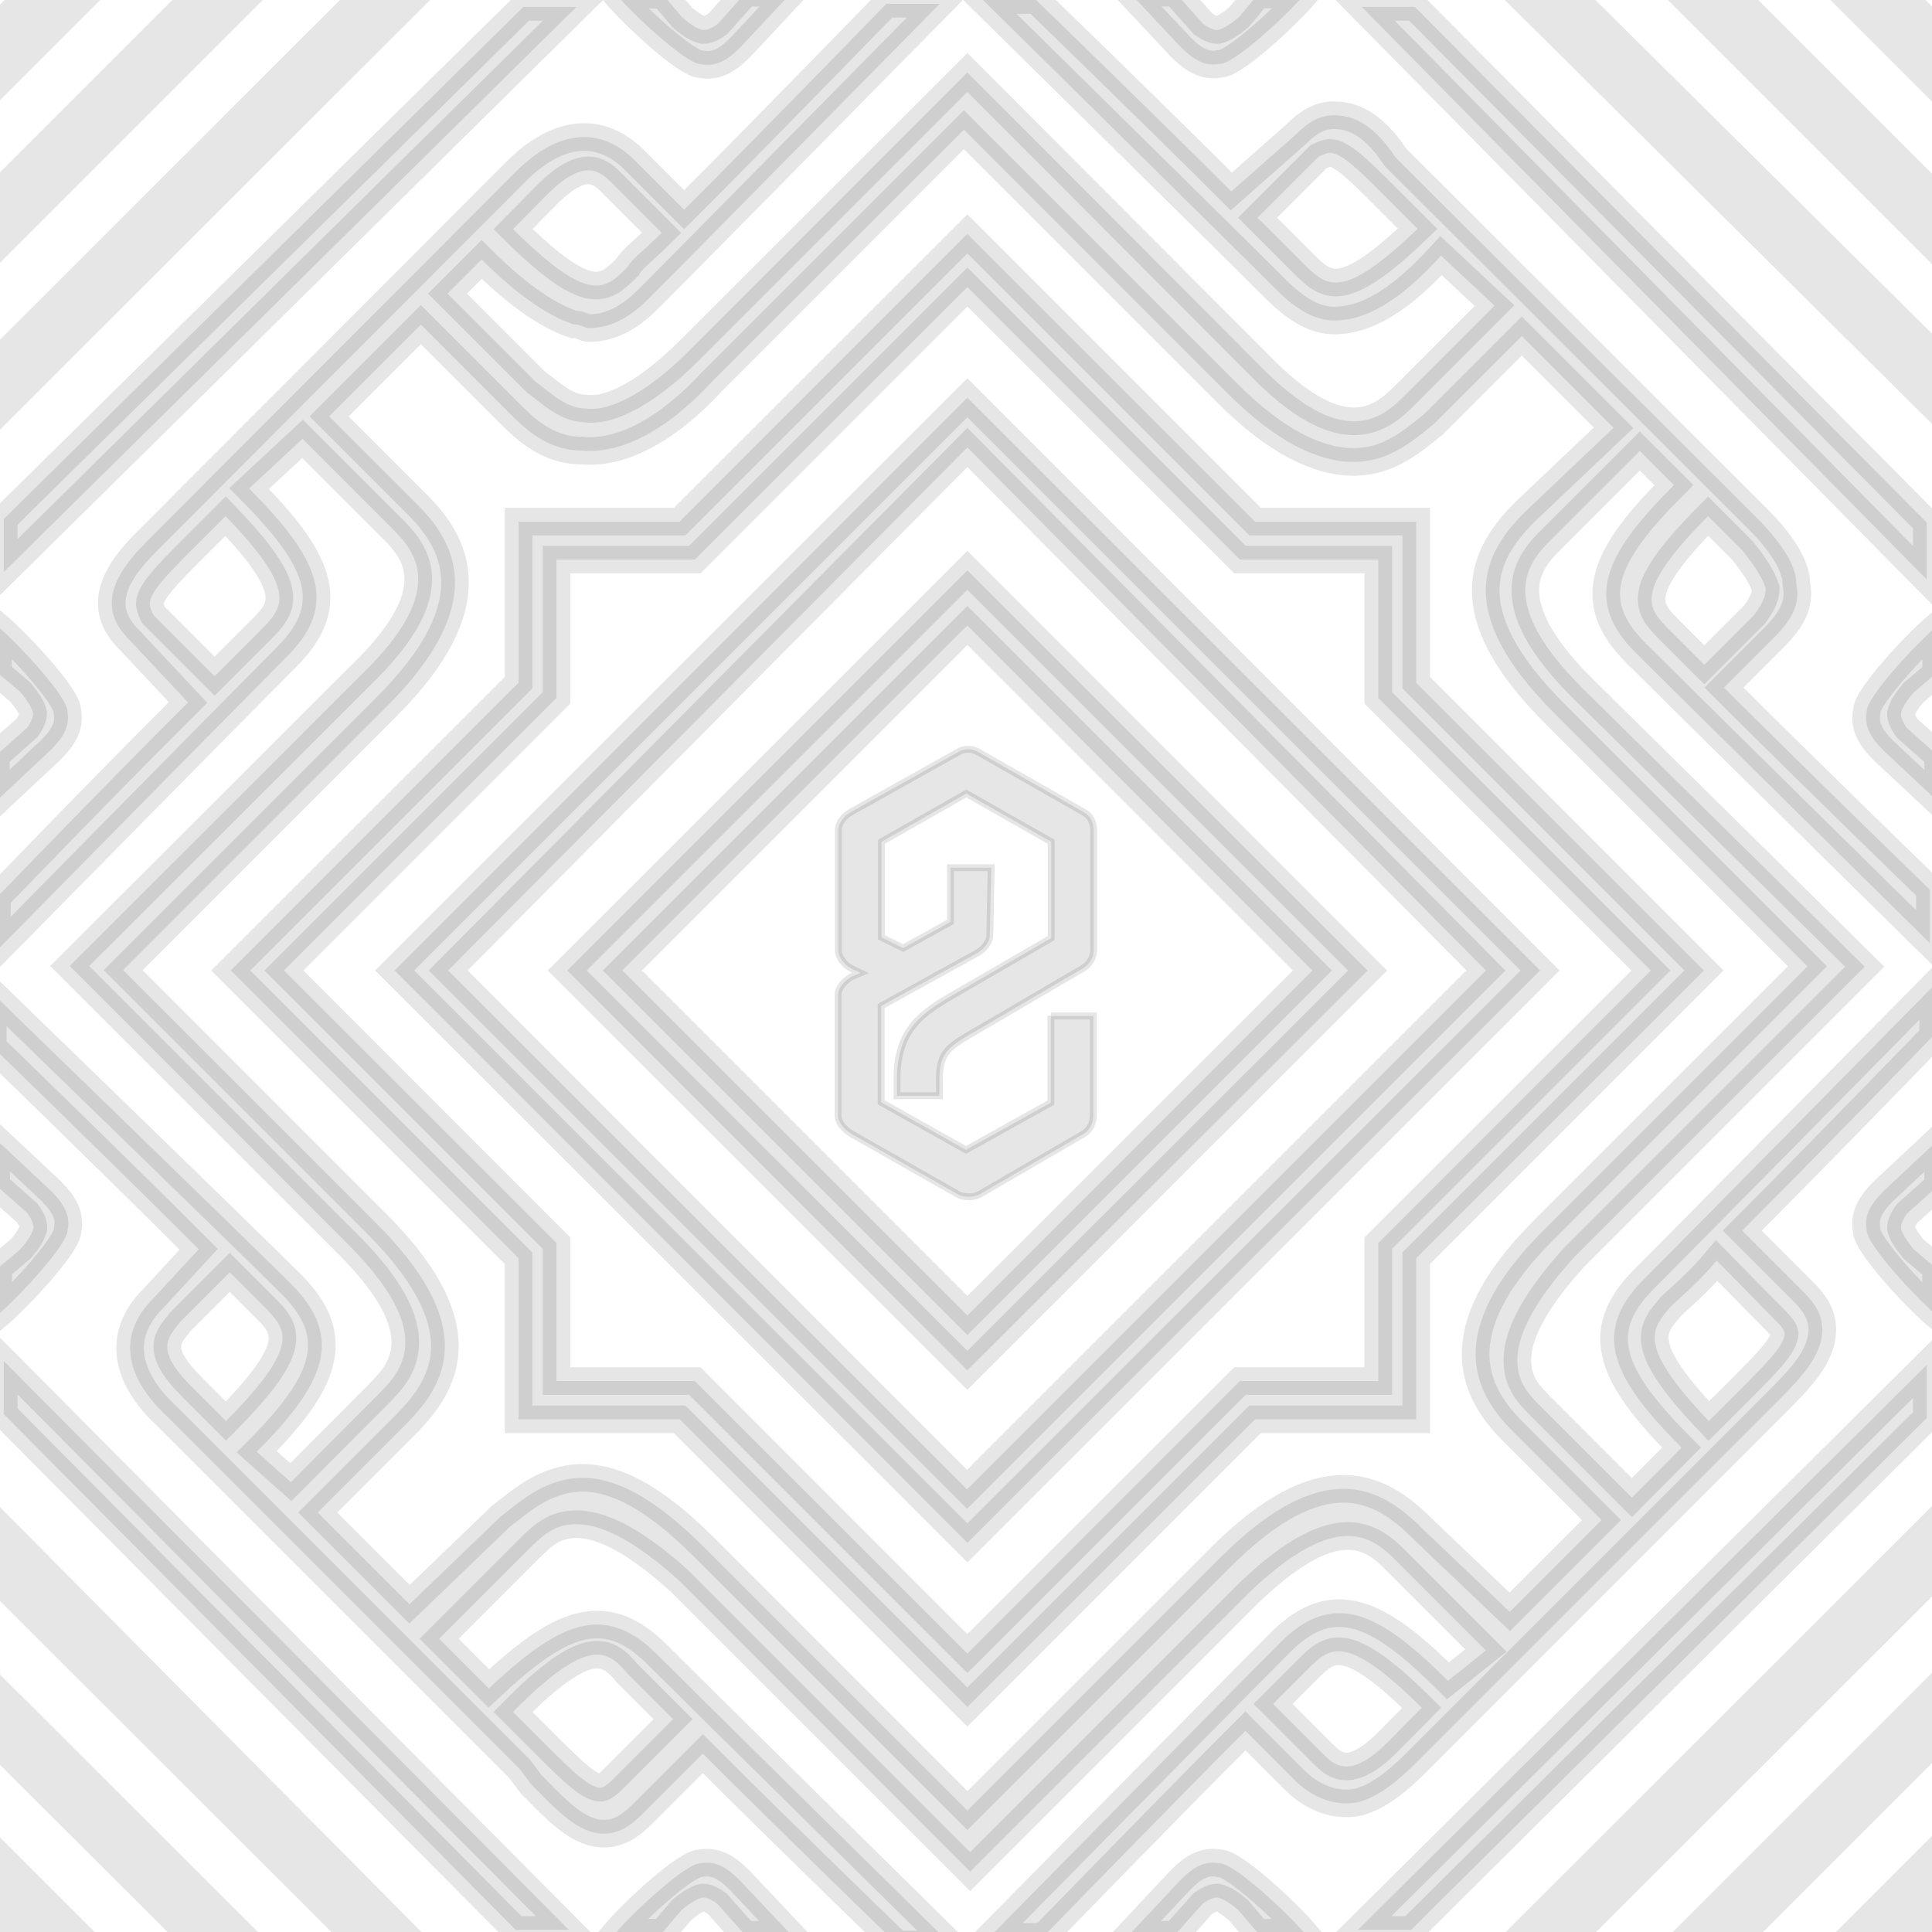 <?xml version="1.0" encoding="utf-8"?>
<!-- Generator: Adobe Illustrator 17.1.0, SVG Export Plug-In . SVG Version: 6.00 Build 0)  -->
<!DOCTYPE svg PUBLIC "-//W3C//DTD SVG 1.1//EN" "http://www.w3.org/Graphics/SVG/1.1/DTD/svg11.dtd">
<svg version="1.1" id="Laag_1" xmlns="http://www.w3.org/2000/svg" xmlns:xlink="http://www.w3.org/1999/xlink" x="0px" y="0px"
	 viewBox="200 0 560 560" enable-background="new 200 0 560 560" xml:space="preserve">
<path opacity="0.1" stroke="#000000" stroke-width="8" stroke-miterlimit="10" enable-background="new    " d="M480.4,397.2
	l-116-115.9l116-116l116,116L480.4,397.2z M380.4,281.3l100,100l100-100l-100-100L380.4,281.3z"/>
<path opacity="0.1" stroke="#000000" stroke-width="8" stroke-miterlimit="10" enable-background="new    " d="M480.4,447.2
	l-166-165.9l166-166l166,166L480.4,447.2z M329.9,281.3l150.4,150.4l150.4-150.4L480.4,129.7L329.9,281.3z"/>
<polygon opacity="0.1" stroke="#000000" stroke-width="8" stroke-miterlimit="10" enable-background="new    " points="201.1,165.8 
	201.1,150.4 351.7,2 367.1,2 "/>
<polygon opacity="0.1" stroke="#000000" stroke-width="8" stroke-miterlimit="10" enable-background="new    " points="758.5,168 
	594.7,2 610.1,2 758.5,151.5 "/>
<polygon opacity="0.1" stroke="#000000" stroke-width="8" stroke-miterlimit="10" enable-background="new    " points="609,559.4 
	593.6,559.4 758.5,395.6 758.5,411 "/>
<polygon opacity="0.1" stroke="#000000" stroke-width="8" stroke-miterlimit="10" enable-background="new    " points="349.5,559.4 
	201.1,409.9 201.1,394.5 364.9,559.4 "/>
<path opacity="0.1" stroke="#000000" stroke-width="8" stroke-miterlimit="10" enable-background="new    " d="M760.5,285.7
	c0,0-73.1,74.2-84.1,85.2c-15.5,15.5-8.8,28.8,11,48.7L673,434.1l-25.5-25.5c-4.4-4.4-7.7-7.7-7.7-14.4c0-7.7,5.5-17.7,16.6-29.9
	l84.1-84.1l-81.9-80.8c-25.5-25.5-15.5-36.5-8.8-43.2l25.5-25.5l9.9,9.9c-19.9,19.9-26.6,33.2-11,48.7c11,11,85.2,84.1,85.2,84.1
	v-15.5c0,0-36.5-35.4-59.7-58.6l14.4-14.4c5.5-5.5,7.7-9.9,6.6-15.5c0-5.5-4.4-12.1-11-18.8l-102-101.8l-3.3-3.3
	c-4.4-6.6-9.9-12.1-17.7-12.1c-4.4,0-7.7,2.2-11,5.5l-18.8,16.6C533.5,32.1,500.3,0,500.3,0h-15.4c0,0,74.2,73.1,85.2,84.1
	c5.5,5.5,11,8.8,16.6,8.8c9.9,0,19.9-6.6,31-18.8l15.5,14.5l-25.5,25.5c-6.6,6.6-17.7,17.7-43.2-8.8L480.4,21l-80.8,80.8
	c-11,11-22.2,17.7-29.9,16.6c-5.5,0-9.9-4.4-14.4-7.7l-25.6-25.6l9.9-9.9c11,11,19.9,16.6,26.6,18.8c2.2,0,3.3,1.1,4.4,1.1
	c7.7,0,13.3-4.4,17.7-8.8c11-11,84.1-85.2,84.1-85.2h-15.5c0,0-35.4,36.5-58.6,59.7l-14.4-14.4c-9.9-9.9-22.2-8.8-34.3,3.3
	L247.8,151.7l-3.3,3.3c-5.5,5.5-12.1,12.1-12.1,19.9c0,4.4,2.2,7.7,5.5,11l16.6,17.7c-23.4,23.3-55.4,56.5-55.4,56.5v15.4
	c0,0,73.1-74.2,84.1-85.2c15.5-15.5,8.8-28.8-11-48.7l15.5-14.4l25.5,25.5c6.6,6.6,17.7,17.7-8.8,43.2l-84.2,84.1l80.8,80.8
	c25.5,25.5,15.5,36.5,8.8,43.2l-25.5,25.6l-9.9-8.8c19.9-19.9,25.5-33.2,9.9-48.7c-11-11-86.4-84.1-86.4-84.1v15.5
	c0,0,36.5,35.4,59.7,58.6l-13.3,14.4c-9.9,9.9-8.8,22.2,4.4,34.3l101.9,101.9l3.3,4.4c6.6,6.6,13.3,14.4,21.1,14.4l0,0
	c4.4,0,7.7-2.2,11-5.5l17.7-17.7c23.3,23.3,56.4,55.3,56.4,55.3h15.5c0,0-74.2-73.1-85.2-84.1c-15.5-15.5-28.8-8.8-48.7,9.9
	l-14.4-14.4l25.5-25.5c4.4-4.4,7.7-7.7,14.4-7.7c7.7,0,17.7,5.5,29.9,16.6l84.1,84.1l80.8-80.8c26.6-25.5,36.5-15.5,43.2-8.8
	l25.5,25.5l-11,8.8c-19.9-19.9-33.2-26.6-48.7-11c-11,11-84.1,85.2-84.1,85.2h15.5c0,0,35.4-36.5,58.6-59.7l14.4,14.4
	c4.4,4.4,9.9,6.6,14.4,6.6h1.1c5.5,0,12.1-4.4,18.8-11l101.9-101.9l3.3-3.3c6.6-6.6,13.3-13.3,13.3-21.1c0-4.4-2.2-7.7-5.5-11
	l-17.7-17.7c23.3-23.3,55.3-56.4,55.3-56.4L760.5,285.7z M711.8,170.5c0,1.1,0,3.3-3.3,7.7L694,192.7c-4.4-4.4-7.7-7.7-9.9-9.9
	c-6.6-6.6-11-11,11-33.2l9.9,9.9C708.5,163.9,710.7,167.2,711.8,170.5z M577.8,76.4c-2.2-2.2-6.6-6.6-13.3-13.3l17.7-17.7
	c2.2-1.1,3.3-1.1,3.3-1.1c3.3,0,8.8,5.5,13.3,9.9c1.1,1.1,2.2,2.2,3.3,3.3l8.8,8.8C588.9,87.5,584.5,83,577.8,76.4z M358.6,56.4
	c11-11,15.5-6.6,18.8-3.3l14.4,14.4c-4.4,4.4-8.8,7.7-9.9,9.9c-6.6,6.6-11,11-33.2-11L358.6,56.4z M275.5,182.7
	c-2.2,2.2-6.6,6.6-13.3,13.3l-17.7-17.7c-1.1-2.2-1.1-3.3-1.1-3.3c0-3.3,5.5-8.8,9.9-13.3c1.1-1.1,2.2-2.2,3.3-3.3l8.8-8.8
	C286.6,171.6,282.1,176,275.5,182.7z M252.2,383.2l14.4-14.4c4.4,4.4,7.7,7.7,9.9,9.9c6.6,6.6,11,11-11,33.2l-9.9-9.9
	C244.5,390.9,248.9,387.6,252.2,383.2z M381.8,485c2.2,2.2,6.6,6.6,13.3,13.3l-17.7,17.7c-2.2,2.2-3.3,2.2-3.3,2.2
	c-3.3,0-8.8-5.5-13.3-9.9c-1.1-1.1-2.2-2.2-3.3-3.3l-8.8-8.8C370.7,473.9,376.2,478.4,381.8,485z M612.1,442.9
	c-12.1-12.1-28.8-21.1-58.6,8.8l-73.1,73.1L404,448.4c-14.4-14.4-26.6-21.1-37.7-19.9c-9.9,1.1-16.6,7.7-21.1,11L318.7,465
	l-26.6-26.6l25.5-25.5c12.1-12.1,21.1-28.8-8.8-58.6l-73.1-73.1l76.4-76.4c29.9-29.9,19.9-47.6,8.8-58.6l-25.5-25.5L322,94.1
	l25.5,25.5c4.4,4.4,11,11,21.1,11c11,1.1,24.4-5.5,37.7-19.9l73.1-73.1l76.4,76.4c14.4,14.4,26.6,19.9,36.5,19.9
	c9.9,0,16.6-5.5,23.3-11l25.5-25.5l26.6,26.6L642,148.4c-12.1,12.1-21.1,28.8,8.8,58.6l73.1,73.1l-76.4,76.4
	c-29.9,29.9-19.9,47.6-8.8,58.6l25.5,25.5l-26.6,26.6L612.1,442.9z M602.2,505c-11,11-15.5,6.6-18.8,3.3l-14.4-14.4
	c4.4-4.4,7.7-7.7,9.9-9.9c6.6-6.6,11-11,33.2,11L602.2,505z M715.1,383.2c2.2,2.2,2.2,3.3,2.2,3.3c0,3.3-5.5,8.8-9.9,13.3
	l-12.1,12.1c-21.1-22.2-16.6-26.6-11-33.2c2.2-2.2,7.7-6.6,13.3-13.3L715.1,383.2z"/>
<path opacity="0.1" stroke="#000000" stroke-width="8" stroke-miterlimit="10" enable-background="new    " d="M198.8,232.3
	l15.8-14.8c4.1-4.1,5.7-7.3,4.9-11.5c0-4.1-14.2-19.4-20.1-24.4l0,13.5l6.5,5.5c2.3,2.8,3.3,4.5,3.7,6.1c0,0.6,0,1.8-1.8,4.3l-9,8
	L198.8,232.3z"/>
<path opacity="0.1" stroke="#000000" stroke-width="8" stroke-miterlimit="10" enable-background="new    " d="M761.8,219.1l-9-8
	c-1.8-2.5-1.8-3.7-1.8-4.3c0.4-1.7,1.4-3.4,3.7-6.1l6.5-5.5l0-13.5c-5.9,5-20.1,20.3-20.1,24.4c-0.8,4.2,0.8,7.4,4.9,11.5l15.8,14.8
	L761.8,219.1z"/>
<path opacity="0.1" stroke="#000000" stroke-width="8" stroke-miterlimit="10" enable-background="new    " d="M198.9,343.6l9,8
	c1.8,2.5,1.8,3.7,1.8,4.3c-0.4,1.7-1.4,3.4-3.7,6.1l-6.5,5.5l0,13.5c5.9-5,20.1-20.3,20.1-24.4c0.8-4.2-0.8-7.4-4.9-11.5l-15.8-14.8
	L198.9,343.6z"/>
<path opacity="0.1" stroke="#000000" stroke-width="8" stroke-miterlimit="10" enable-background="new    " d="M761.8,330.4
	L746,345.2c-4.1,4.1-5.7,7.3-4.9,11.5c0,4.1,14.2,19.4,20.1,24.4l0-13.5l-6.5-5.5c-2.3-2.8-3.3-4.5-3.7-6.1c0-0.6,0-1.8,1.8-4.3l9-8
	L761.8,330.4z"/>
<path opacity="0.1" stroke="#000000" stroke-width="8" stroke-miterlimit="10" enable-background="new    " d="M540.6,560.8l8-9
	c2.5-1.8,3.7-1.8,4.3-1.8c1.7,0.4,3.4,1.4,6.1,3.7l5.5,6.5l13.5,0c-5-5.9-20.3-20.1-24.4-20.1c-4.2-0.8-7.4,0.8-11.5,4.9l-14.8,15.8
	L540.6,560.8z"/>
<path opacity="0.1" stroke="#000000" stroke-width="8" stroke-miterlimit="10" enable-background="new    " d="M527.4-2.2l14.8,15.8
	c4.1,4.1,7.3,5.7,11.5,4.9c4.1,0,19.4-14.2,24.4-20.1l-13.5,0L559.1,5c-2.8,2.3-4.5,3.3-6.1,3.7c-0.6,0-1.8,0-4.3-1.8l-8-9
	L527.4-2.2z"/>
<path opacity="0.1" stroke="#000000" stroke-width="8" stroke-miterlimit="10" enable-background="new    " d="M429.3,560.8
	L414.4,545c-4.1-4.1-7.3-5.7-11.5-4.9c-4.1,0-19.4,14.2-24.4,20.1l13.5,0l5.5-6.5c2.8-2.3,4.5-3.3,6.1-3.7c0.6,0,1.8,0,4.3,1.8l8,9
	L429.3,560.8z"/>
<path opacity="0.1" stroke="#000000" stroke-width="8" stroke-miterlimit="10" enable-background="new    " d="M416.1-2.1l-8,9
	c-2.5,1.8-3.7,1.8-4.3,1.8c-1.7-0.4-3.4-1.4-6.1-3.7l-5.5-6.5l-13.5,0c5,5.9,20.3,20.1,24.4,20.1c4.2,0.8,7.4-0.8,11.5-4.9
	l14.8-15.8L416.1-2.1z"/>
<g opacity="0.1">
	<polygon stroke="#000000" stroke-width="8" stroke-miterlimit="10" points="198,120.9 198,106.1 307.4,-3.2 322.2,-3.2 	"/>
	<polygon stroke="#000000" stroke-width="8" stroke-miterlimit="10" points="763.1,120.3 635.1,-6.7 650,-6.7 763.1,105.4 	"/>
	<polygon stroke="#000000" stroke-width="8" stroke-miterlimit="10" points="307,565.3 197.2,455.6 197.2,439.7 321.8,565.3 	"/>
	<polygon stroke="#000000" stroke-width="8" stroke-miterlimit="10" points="655.1,561.9 640.2,561.9 763.6,438.6 763.6,453.5 	"/>
</g>
<g opacity="0.1">
	<polygon stroke="#000000" stroke-width="8" stroke-miterlimit="10" points="198.9,71.6 198.9,56.7 258.2,-2.6 273.1,-2.6 	"/>
	<polygon stroke="#000000" stroke-width="8" stroke-miterlimit="10" points="762.2,73.1 686.1,-3 701,-3 762.2,58.2 	"/>
	<polygon stroke="#000000" stroke-width="8" stroke-miterlimit="10" points="254.9,560.7 196.9,502.8 196.9,487.9 269.8,560.7 	"/>
	<polygon stroke="#000000" stroke-width="8" stroke-miterlimit="10" points="702.7,562.7 687.8,562.7 763.1,487.4 763.1,502.3 	"/>
</g>
<g opacity="0.1">
	<polygon stroke="#000000" stroke-width="8" stroke-miterlimit="10" points="199.9,23.5 199.9,7.1 207,0 223.4,0 	"/>
	<polygon stroke="#000000" stroke-width="8" stroke-miterlimit="10" points="759.9,23.7 735.7,-0.5 752,-0.5 759.9,7.4 	"/>
	<polygon stroke="#000000" stroke-width="8" stroke-miterlimit="10" points="204.5,559.1 200.8,555.4 200.8,539 220.9,559.1 	"/>
	<polygon stroke="#000000" stroke-width="8" stroke-miterlimit="10" points="755.3,558.8 739,558.8 759.5,538.3 759.5,554.6 	"/>
</g>
<path opacity="0.1" stroke="#000000" stroke-width="8" stroke-miterlimit="10" enable-background="new    " d="M480.4,494.8
	L397,411.4h-46.7v-46.7l-83.4-83.4l83.4-83.4v-46.7H397l83.4-83.4l83.4,83.4h46.7v46.7l83.4,83.4l-83.4,83.4v46.7h-46.7L480.4,494.8
	z M361.3,400.3h40.1l79,79l79-79h40.1v-40l79-79l-79-79v-40.1h-40.1l-79-79l-79,79h-40.1v40.1l-79,79l79,79L361.3,400.3L361.3,400.3
	z"/>
<path opacity="0.1" stroke="#000000" stroke-width="2" stroke-miterlimit="10" enable-background="new    " d="M504.6,294.4v25.2
	L480,333.3l-24.6-13.8v-27.9l27.9-15.4c1.9-1.1,3.6-3.1,3.6-5.2l0.4-19.5l-11.8,0v15.7l-13.7,7.6l-6.3-3.1v-27.7l24.6-14l24.6,14
	v27.9l-26.9,15.6c-10.7,6.1-17.8,10.7-17.8,25.5v4.6h12.3v-4.6c0-8.3,2.6-9.6,12-15c0,0,29.7-17.4,29.7-17.4c1.8-1.1,3-3.1,3-5.2
	v-34.8c0-2.2-1-4.2-2.9-5.2l-30.5-17.4c-1.9-1.1-4.1-1.1-5.9,0l-31.1,17.4c-1.9,1.1-3.6,3.1-3.6,5.2v34.8c0,2.2,1.8,4.2,3.7,5.3
	l2.7,1.3l-2.6,1.1c-1.9,1.1-3.9,3.2-3.9,5.4v34.8c0,2.2,2.1,4.3,4,5.4l30.6,17.4c1,0.6,2.3,0.8,3.4,0.8c1.1,0,2.3-0.3,3.2-0.8
	l29.9-17.4c1.9-1.1,2.9-3.2,2.9-5.4v-28.8H504.6z"/>
</svg>
